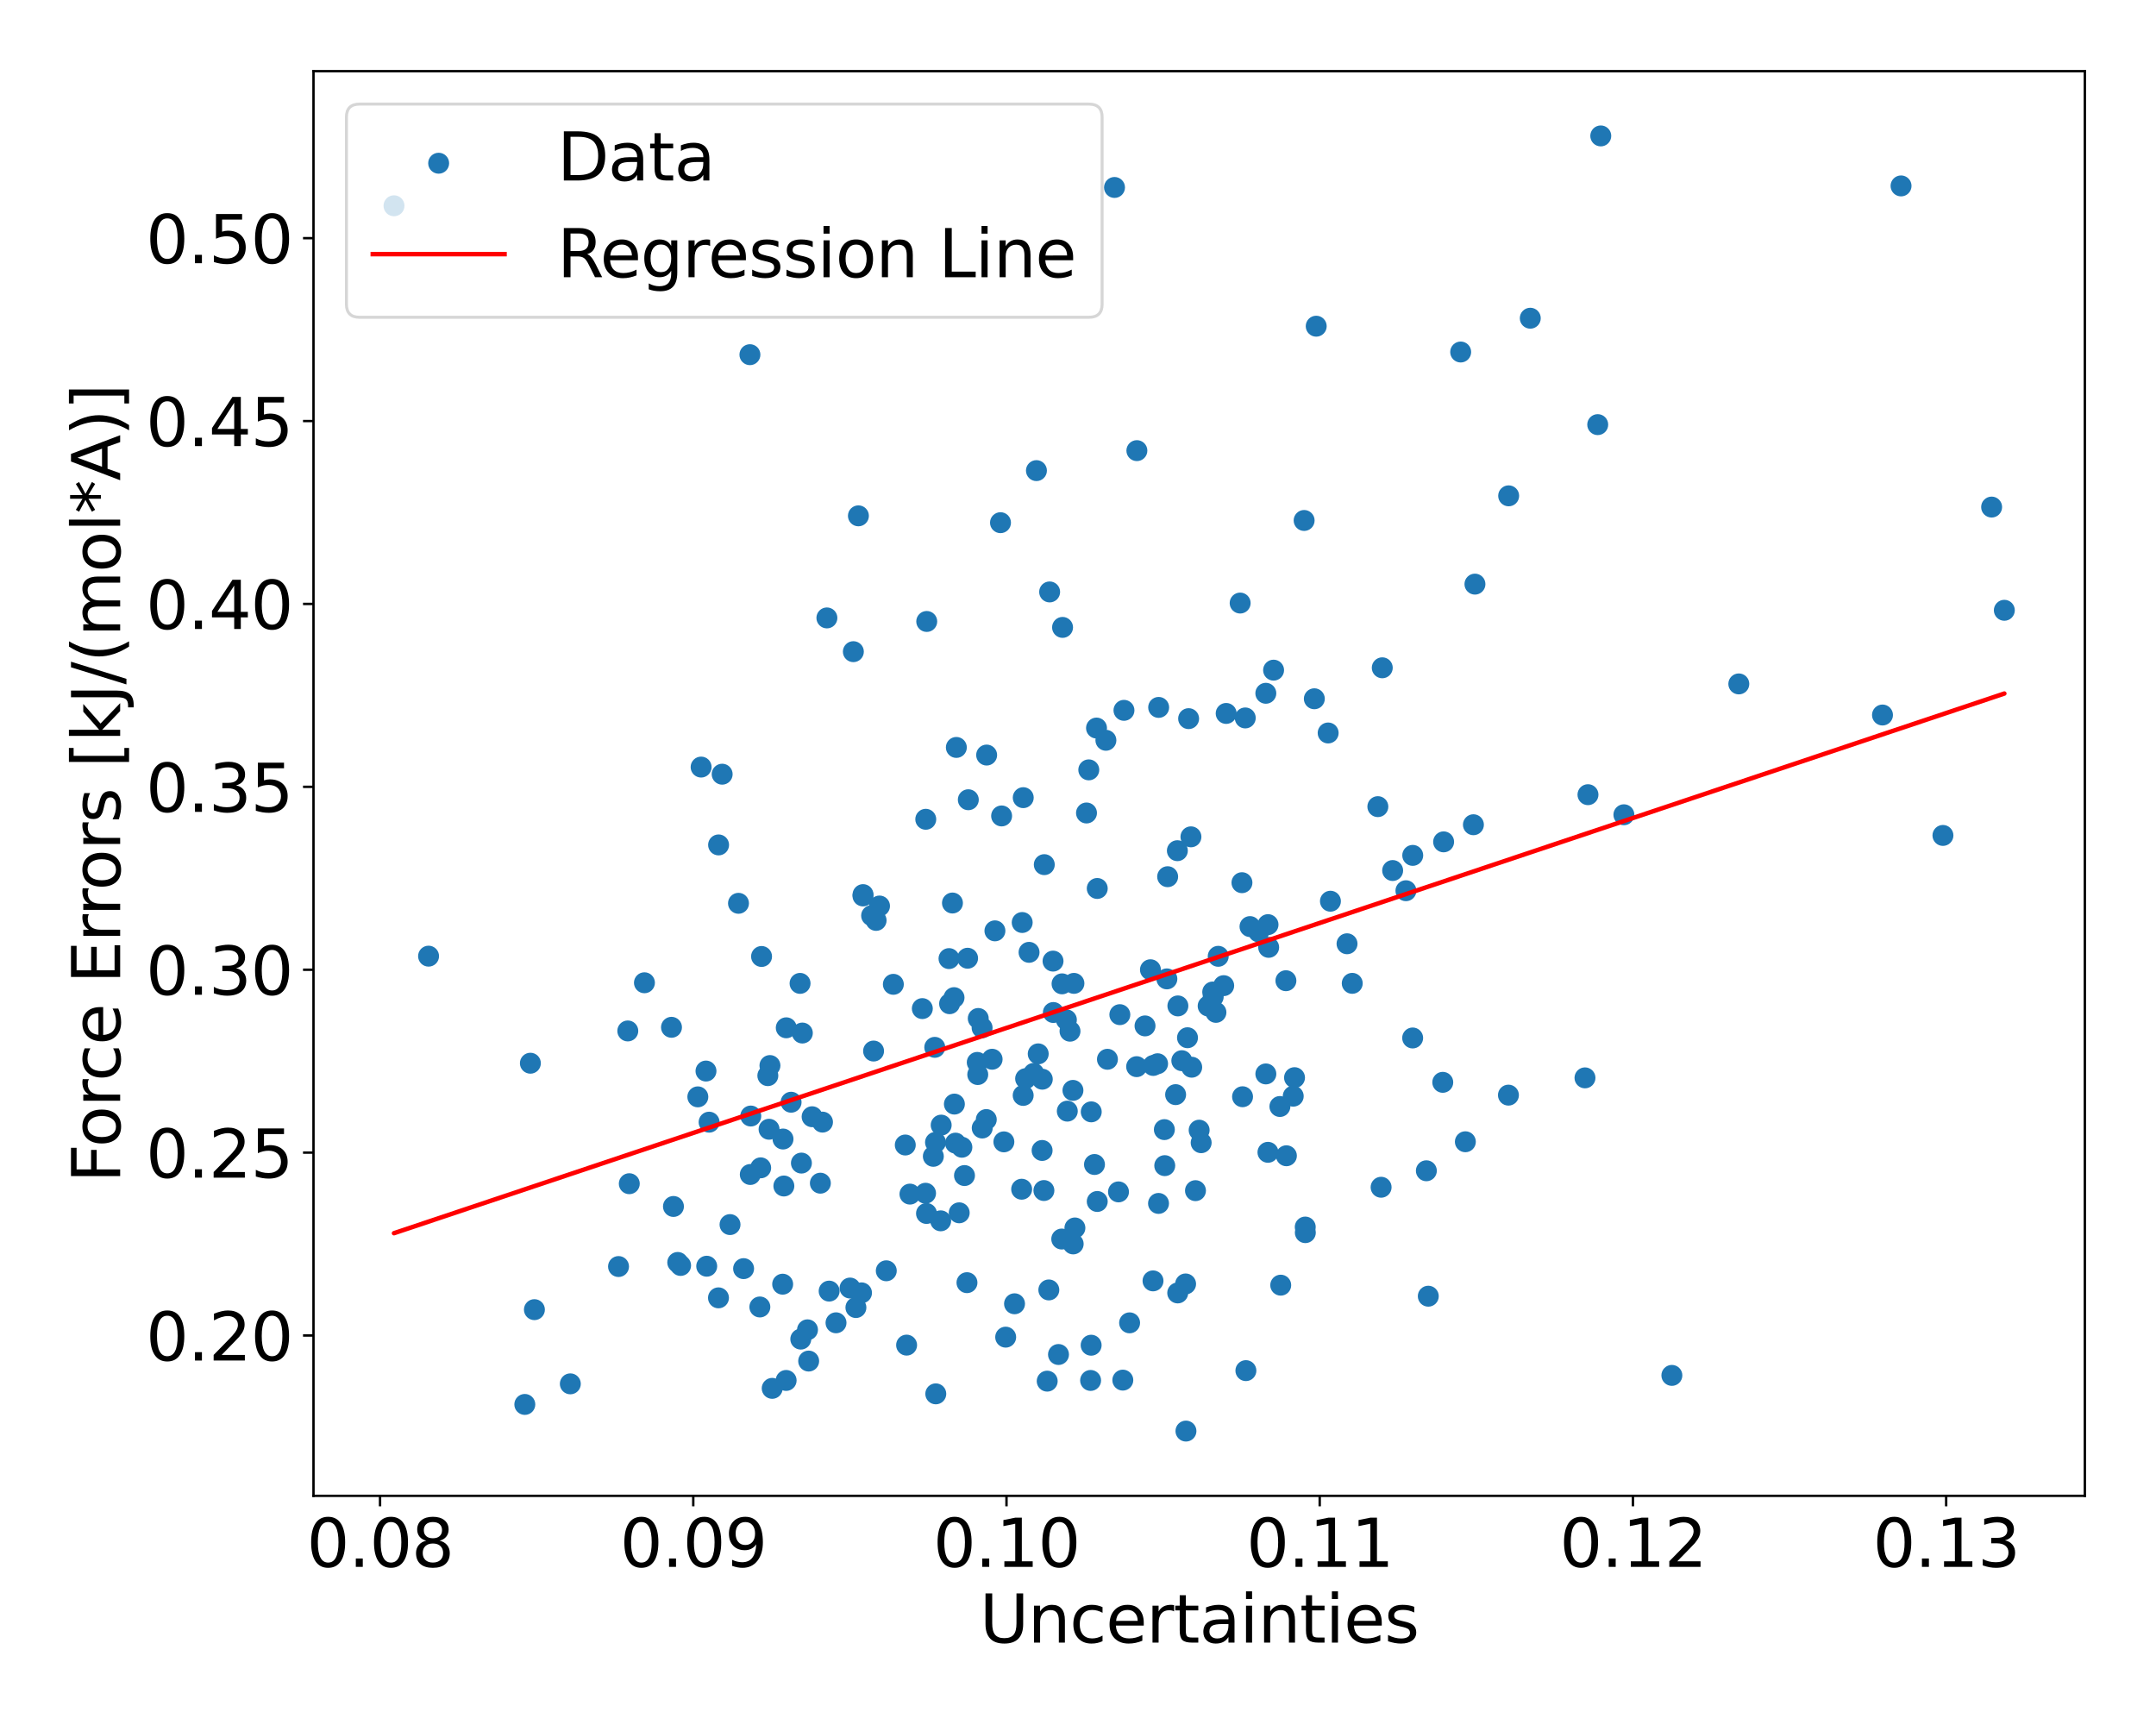 <?xml version="1.0" encoding="utf-8" standalone="no"?>
<!DOCTYPE svg PUBLIC "-//W3C//DTD SVG 1.1//EN"
  "http://www.w3.org/Graphics/SVG/1.1/DTD/svg11.dtd">
<svg xmlns:xlink="http://www.w3.org/1999/xlink" width="720pt" height="576pt" viewBox="0 0 720 576" xmlns="http://www.w3.org/2000/svg" version="1.1">
 <defs>
  <style type="text/css">*{stroke-linejoin: round; stroke-linecap: butt}</style>
 </defs>
 <g id="figure_1">
  <g id="patch_1">
   <path d="M 0 576 
L 720 576 
L 720 0 
L 0 0 
z
" style="fill: #ffffff"/>
  </g>
  <g id="axes_1">
   <g id="patch_2">
    <path d="M 104.69 499.48 
L 696.24 499.48 
L 696.24 23.76 
L 104.69 23.76 
z
" style="fill: #ffffff"/>
   </g>
   <g id="PathCollection_1">
    <defs>
     <path id="m8ede564cfd" d="M 0 3 
C 0.796 3 1.559 2.684 2.121 2.121 
C 2.684 1.559 3 0.796 3 0 
C 3 -0.796 2.684 -1.559 2.121 -2.121 
C 1.559 -2.684 0.796 -3 0 -3 
C -0.796 -3 -1.559 -2.684 -2.121 -2.121 
C -2.684 -1.559 -3 -0.796 -3 0 
C -3 0.796 -2.684 1.559 -2.121 2.121 
C -1.559 2.684 -0.796 3 0 3 
z
" style="stroke: #1f77b4"/>
    </defs>
    <g clip-path="url(#p9cb6de0840)">
     <use xlink:href="#m8ede564cfd" x="319.375" y="249.577" style="fill: #1f77b4; stroke: #1f77b4"/>
     <use xlink:href="#m8ede564cfd" x="253.756" y="436.414" style="fill: #1f77b4; stroke: #1f77b4"/>
     <use xlink:href="#m8ede564cfd" x="451.585" y="328.352" style="fill: #1f77b4; stroke: #1f77b4"/>
     <use xlink:href="#m8ede564cfd" x="343.655" y="317.998" style="fill: #1f77b4; stroke: #1f77b4"/>
     <use xlink:href="#m8ede564cfd" x="422.725" y="231.495" style="fill: #1f77b4; stroke: #1f77b4"/>
     <use xlink:href="#m8ede564cfd" x="233.044" y="366.255" style="fill: #1f77b4; stroke: #1f77b4"/>
     <use xlink:href="#m8ede564cfd" x="533.561" y="141.788" style="fill: #1f77b4; stroke: #1f77b4"/>
     <use xlink:href="#m8ede564cfd" x="404.99" y="331.246" style="fill: #1f77b4; stroke: #1f77b4"/>
     <use xlink:href="#m8ede564cfd" x="234.14" y="256.138" style="fill: #1f77b4; stroke: #1f77b4"/>
     <use xlink:href="#m8ede564cfd" x="349.715" y="461.182" style="fill: #1f77b4; stroke: #1f77b4"/>
     <use xlink:href="#m8ede564cfd" x="190.462" y="462.084" style="fill: #1f77b4; stroke: #1f77b4"/>
     <use xlink:href="#m8ede564cfd" x="431.879" y="366.028" style="fill: #1f77b4; stroke: #1f77b4"/>
     <use xlink:href="#m8ede564cfd" x="369.318" y="247.191" style="fill: #1f77b4; stroke: #1f77b4"/>
     <use xlink:href="#m8ede564cfd" x="358.64" y="328.361" style="fill: #1f77b4; stroke: #1f77b4"/>
     <use xlink:href="#m8ede564cfd" x="423.458" y="308.747" style="fill: #1f77b4; stroke: #1f77b4"/>
     <use xlink:href="#m8ede564cfd" x="295.976" y="424.331" style="fill: #1f77b4; stroke: #1f77b4"/>
     <use xlink:href="#m8ede564cfd" x="511.041" y="106.259" style="fill: #1f77b4; stroke: #1f77b4"/>
     <use xlink:href="#m8ede564cfd" x="429.596" y="385.925" style="fill: #1f77b4; stroke: #1f77b4"/>
     <use xlink:href="#m8ede564cfd" x="341.365" y="308.037" style="fill: #1f77b4; stroke: #1f77b4"/>
     <use xlink:href="#m8ede564cfd" x="346.119" y="157.145" style="fill: #1f77b4; stroke: #1f77b4"/>
     <use xlink:href="#m8ede564cfd" x="425.317" y="223.774" style="fill: #1f77b4; stroke: #1f77b4"/>
     <use xlink:href="#m8ede564cfd" x="379.664" y="150.473" style="fill: #1f77b4; stroke: #1f77b4"/>
     <use xlink:href="#m8ede564cfd" x="648.849" y="278.961" style="fill: #1f77b4; stroke: #1f77b4"/>
     <use xlink:href="#m8ede564cfd" x="291.077" y="305.742" style="fill: #1f77b4; stroke: #1f77b4"/>
     <use xlink:href="#m8ede564cfd" x="364.391" y="449.183" style="fill: #1f77b4; stroke: #1f77b4"/>
     <use xlink:href="#m8ede564cfd" x="364.424" y="371.263" style="fill: #1f77b4; stroke: #1f77b4"/>
     <use xlink:href="#m8ede564cfd" x="309.485" y="207.515" style="fill: #1f77b4; stroke: #1f77b4"/>
     <use xlink:href="#m8ede564cfd" x="311.69" y="386.114" style="fill: #1f77b4; stroke: #1f77b4"/>
     <use xlink:href="#m8ede564cfd" x="341.715" y="266.348" style="fill: #1f77b4; stroke: #1f77b4"/>
     <use xlink:href="#m8ede564cfd" x="261.771" y="396.022" style="fill: #1f77b4; stroke: #1f77b4"/>
     <use xlink:href="#m8ede564cfd" x="384.193" y="323.806" style="fill: #1f77b4; stroke: #1f77b4"/>
     <use xlink:href="#m8ede564cfd" x="269.667" y="444.046" style="fill: #1f77b4; stroke: #1f77b4"/>
     <use xlink:href="#m8ede564cfd" x="503.821" y="165.565" style="fill: #1f77b4; stroke: #1f77b4"/>
     <use xlink:href="#m8ede564cfd" x="396.568" y="346.51" style="fill: #1f77b4; stroke: #1f77b4"/>
     <use xlink:href="#m8ede564cfd" x="226.334" y="421.545" style="fill: #1f77b4; stroke: #1f77b4"/>
     <use xlink:href="#m8ede564cfd" x="400.458" y="377.378" style="fill: #1f77b4; stroke: #1f77b4"/>
     <use xlink:href="#m8ede564cfd" x="665.108" y="169.318" style="fill: #1f77b4; stroke: #1f77b4"/>
     <use xlink:href="#m8ede564cfd" x="403.463" y="335.918" style="fill: #1f77b4; stroke: #1f77b4"/>
     <use xlink:href="#m8ede564cfd" x="267.946" y="344.946" style="fill: #1f77b4; stroke: #1f77b4"/>
     <use xlink:href="#m8ede564cfd" x="285.834" y="436.607" style="fill: #1f77b4; stroke: #1f77b4"/>
     <use xlink:href="#m8ede564cfd" x="309.162" y="273.568" style="fill: #1f77b4; stroke: #1f77b4"/>
     <use xlink:href="#m8ede564cfd" x="396.051" y="477.856" style="fill: #1f77b4; stroke: #1f77b4"/>
     <use xlink:href="#m8ede564cfd" x="267.633" y="388.37" style="fill: #1f77b4; stroke: #1f77b4"/>
     <use xlink:href="#m8ede564cfd" x="241.169" y="258.512" style="fill: #1f77b4; stroke: #1f77b4"/>
     <use xlink:href="#m8ede564cfd" x="386.891" y="401.839" style="fill: #1f77b4; stroke: #1f77b4"/>
     <use xlink:href="#m8ede564cfd" x="435.517" y="173.793" style="fill: #1f77b4; stroke: #1f77b4"/>
     <use xlink:href="#m8ede564cfd" x="382.384" y="342.563" style="fill: #1f77b4; stroke: #1f77b4"/>
     <use xlink:href="#m8ede564cfd" x="143.12" y="319.272" style="fill: #1f77b4; stroke: #1f77b4"/>
     <use xlink:href="#m8ede564cfd" x="432.31" y="359.843" style="fill: #1f77b4; stroke: #1f77b4"/>
     <use xlink:href="#m8ede564cfd" x="279.189" y="441.701" style="fill: #1f77b4; stroke: #1f77b4"/>
     <use xlink:href="#m8ede564cfd" x="558.325" y="459.261" style="fill: #1f77b4; stroke: #1f77b4"/>
     <use xlink:href="#m8ede564cfd" x="276.895" y="431.118" style="fill: #1f77b4; stroke: #1f77b4"/>
     <use xlink:href="#m8ede564cfd" x="396.943" y="239.964" style="fill: #1f77b4; stroke: #1f77b4"/>
     <use xlink:href="#m8ede564cfd" x="329.371" y="373.834" style="fill: #1f77b4; stroke: #1f77b4"/>
     <use xlink:href="#m8ede564cfd" x="409.483" y="238.227" style="fill: #1f77b4; stroke: #1f77b4"/>
     <use xlink:href="#m8ede564cfd" x="379.581" y="356.172" style="fill: #1f77b4; stroke: #1f77b4"/>
     <use xlink:href="#m8ede564cfd" x="178.468" y="437.309" style="fill: #1f77b4; stroke: #1f77b4"/>
     <use xlink:href="#m8ede564cfd" x="209.653" y="344.246" style="fill: #1f77b4; stroke: #1f77b4"/>
     <use xlink:href="#m8ede564cfd" x="286.668" y="172.246" style="fill: #1f77b4; stroke: #1f77b4"/>
     <use xlink:href="#m8ede564cfd" x="388.841" y="377.193" style="fill: #1f77b4; stroke: #1f77b4"/>
     <use xlink:href="#m8ede564cfd" x="254.028" y="389.958" style="fill: #1f77b4; stroke: #1f77b4"/>
     <use xlink:href="#m8ede564cfd" x="476.979" y="432.818" style="fill: #1f77b4; stroke: #1f77b4"/>
     <use xlink:href="#m8ede564cfd" x="302.762" y="449.153" style="fill: #1f77b4; stroke: #1f77b4"/>
     <use xlink:href="#m8ede564cfd" x="319.097" y="381.708" style="fill: #1f77b4; stroke: #1f77b4"/>
     <use xlink:href="#m8ede564cfd" x="444.301" y="300.929" style="fill: #1f77b4; stroke: #1f77b4"/>
     <use xlink:href="#m8ede564cfd" x="348.076" y="360.358" style="fill: #1f77b4; stroke: #1f77b4"/>
     <use xlink:href="#m8ede564cfd" x="345.215" y="358.416" style="fill: #1f77b4; stroke: #1f77b4"/>
     <use xlink:href="#m8ede564cfd" x="243.794" y="408.905" style="fill: #1f77b4; stroke: #1f77b4"/>
     <use xlink:href="#m8ede564cfd" x="257.125" y="355.798" style="fill: #1f77b4; stroke: #1f77b4"/>
     <use xlink:href="#m8ede564cfd" x="358.966" y="410.032" style="fill: #1f77b4; stroke: #1f77b4"/>
     <use xlink:href="#m8ede564cfd" x="331.321" y="353.695" style="fill: #1f77b4; stroke: #1f77b4"/>
     <use xlink:href="#m8ede564cfd" x="443.54" y="244.751" style="fill: #1f77b4; stroke: #1f77b4"/>
     <use xlink:href="#m8ede564cfd" x="341.182" y="397.097" style="fill: #1f77b4; stroke: #1f77b4"/>
     <use xlink:href="#m8ede564cfd" x="406.829" y="319.322" style="fill: #1f77b4; stroke: #1f77b4"/>
     <use xlink:href="#m8ede564cfd" x="389.938" y="292.741" style="fill: #1f77b4; stroke: #1f77b4"/>
     <use xlink:href="#m8ede564cfd" x="256.421" y="359.176" style="fill: #1f77b4; stroke: #1f77b4"/>
     <use xlink:href="#m8ede564cfd" x="356.427" y="371.023" style="fill: #1f77b4; stroke: #1f77b4"/>
     <use xlink:href="#m8ede564cfd" x="469.513" y="297.423" style="fill: #1f77b4; stroke: #1f77b4"/>
     <use xlink:href="#m8ede564cfd" x="273.963" y="395.081" style="fill: #1f77b4; stroke: #1f77b4"/>
     <use xlink:href="#m8ede564cfd" x="492.051" y="275.391" style="fill: #1f77b4; stroke: #1f77b4"/>
     <use xlink:href="#m8ede564cfd" x="236.807" y="374.708" style="fill: #1f77b4; stroke: #1f77b4"/>
     <use xlink:href="#m8ede564cfd" x="320.329" y="404.974" style="fill: #1f77b4; stroke: #1f77b4"/>
     <use xlink:href="#m8ede564cfd" x="487.797" y="117.542" style="fill: #1f77b4; stroke: #1f77b4"/>
     <use xlink:href="#m8ede564cfd" x="465.079" y="290.681" style="fill: #1f77b4; stroke: #1f77b4"/>
     <use xlink:href="#m8ede564cfd" x="326.357" y="354.748" style="fill: #1f77b4; stroke: #1f77b4"/>
     <use xlink:href="#m8ede564cfd" x="335.246" y="381.283" style="fill: #1f77b4; stroke: #1f77b4"/>
     <use xlink:href="#m8ede564cfd" x="332.257" y="310.82" style="fill: #1f77b4; stroke: #1f77b4"/>
     <use xlink:href="#m8ede564cfd" x="267.425" y="447.145" style="fill: #1f77b4; stroke: #1f77b4"/>
     <use xlink:href="#m8ede564cfd" x="224.245" y="343.032" style="fill: #1f77b4; stroke: #1f77b4"/>
     <use xlink:href="#m8ede564cfd" x="312.507" y="465.423" style="fill: #1f77b4; stroke: #1f77b4"/>
     <use xlink:href="#m8ede564cfd" x="357.332" y="344.331" style="fill: #1f77b4; stroke: #1f77b4"/>
     <use xlink:href="#m8ede564cfd" x="405.153" y="332.853" style="fill: #1f77b4; stroke: #1f77b4"/>
     <use xlink:href="#m8ede564cfd" x="348.014" y="384.156" style="fill: #1f77b4; stroke: #1f77b4"/>
     <use xlink:href="#m8ede564cfd" x="350.529" y="197.654" style="fill: #1f77b4; stroke: #1f77b4"/>
     <use xlink:href="#m8ede564cfd" x="210.154" y="395.254" style="fill: #1f77b4; stroke: #1f77b4"/>
     <use xlink:href="#m8ede564cfd" x="276.143" y="206.332" style="fill: #1f77b4; stroke: #1f77b4"/>
     <use xlink:href="#m8ede564cfd" x="489.36" y="381.249" style="fill: #1f77b4; stroke: #1f77b4"/>
     <use xlink:href="#m8ede564cfd" x="246.621" y="301.626" style="fill: #1f77b4; stroke: #1f77b4"/>
     <use xlink:href="#m8ede564cfd" x="415.857" y="239.729" style="fill: #1f77b4; stroke: #1f77b4"/>
     <use xlink:href="#m8ede564cfd" x="393.184" y="284.056" style="fill: #1f77b4; stroke: #1f77b4"/>
     <use xlink:href="#m8ede564cfd" x="287.705" y="431.703" style="fill: #1f77b4; stroke: #1f77b4"/>
     <use xlink:href="#m8ede564cfd" x="262.574" y="343.195" style="fill: #1f77b4; stroke: #1f77b4"/>
     <use xlink:href="#m8ede564cfd" x="274.677" y="374.688" style="fill: #1f77b4; stroke: #1f77b4"/>
     <use xlink:href="#m8ede564cfd" x="534.58" y="45.384" style="fill: #1f77b4; stroke: #1f77b4"/>
     <use xlink:href="#m8ede564cfd" x="264.187" y="368.047" style="fill: #1f77b4; stroke: #1f77b4"/>
     <use xlink:href="#m8ede564cfd" x="318.719" y="368.669" style="fill: #1f77b4; stroke: #1f77b4"/>
     <use xlink:href="#m8ede564cfd" x="503.745" y="365.678" style="fill: #1f77b4; stroke: #1f77b4"/>
     <use xlink:href="#m8ede564cfd" x="386.58" y="355.193" style="fill: #1f77b4; stroke: #1f77b4"/>
     <use xlink:href="#m8ede564cfd" x="634.859" y="62.08" style="fill: #1f77b4; stroke: #1f77b4"/>
     <use xlink:href="#m8ede564cfd" x="372.193" y="62.596" style="fill: #1f77b4; stroke: #1f77b4"/>
     <use xlink:href="#m8ede564cfd" x="356.123" y="340.534" style="fill: #1f77b4; stroke: #1f77b4"/>
     <use xlink:href="#m8ede564cfd" x="318.601" y="333.125" style="fill: #1f77b4; stroke: #1f77b4"/>
     <use xlink:href="#m8ede564cfd" x="256.831" y="377.072" style="fill: #1f77b4; stroke: #1f77b4"/>
     <use xlink:href="#m8ede564cfd" x="326.522" y="358.808" style="fill: #1f77b4; stroke: #1f77b4"/>
     <use xlink:href="#m8ede564cfd" x="342.509" y="360.179" style="fill: #1f77b4; stroke: #1f77b4"/>
     <use xlink:href="#m8ede564cfd" x="257.878" y="463.591" style="fill: #1f77b4; stroke: #1f77b4"/>
     <use xlink:href="#m8ede564cfd" x="414.753" y="294.74" style="fill: #1f77b4; stroke: #1f77b4"/>
     <use xlink:href="#m8ede564cfd" x="364.211" y="460.948" style="fill: #1f77b4; stroke: #1f77b4"/>
     <use xlink:href="#m8ede564cfd" x="420.338" y="311.167" style="fill: #1f77b4; stroke: #1f77b4"/>
     <use xlink:href="#m8ede564cfd" x="323.37" y="267.042" style="fill: #1f77b4; stroke: #1f77b4"/>
     <use xlink:href="#m8ede564cfd" x="353.486" y="452.286" style="fill: #1f77b4; stroke: #1f77b4"/>
     <use xlink:href="#m8ede564cfd" x="389.681" y="326.863" style="fill: #1f77b4; stroke: #1f77b4"/>
     <use xlink:href="#m8ede564cfd" x="338.805" y="435.349" style="fill: #1f77b4; stroke: #1f77b4"/>
     <use xlink:href="#m8ede564cfd" x="366.427" y="401.189" style="fill: #1f77b4; stroke: #1f77b4"/>
     <use xlink:href="#m8ede564cfd" x="354.673" y="328.519" style="fill: #1f77b4; stroke: #1f77b4"/>
     <use xlink:href="#m8ede564cfd" x="366.428" y="296.671" style="fill: #1f77b4; stroke: #1f77b4"/>
     <use xlink:href="#m8ede564cfd" x="388.971" y="389.222" style="fill: #1f77b4; stroke: #1f77b4"/>
     <use xlink:href="#m8ede564cfd" x="481.814" y="361.405" style="fill: #1f77b4; stroke: #1f77b4"/>
     <use xlink:href="#m8ede564cfd" x="322.094" y="392.533" style="fill: #1f77b4; stroke: #1f77b4"/>
     <use xlink:href="#m8ede564cfd" x="358.313" y="364.095" style="fill: #1f77b4; stroke: #1f77b4"/>
     <use xlink:href="#m8ede564cfd" x="248.327" y="423.611" style="fill: #1f77b4; stroke: #1f77b4"/>
     <use xlink:href="#m8ede564cfd" x="254.323" y="319.38" style="fill: #1f77b4; stroke: #1f77b4"/>
     <use xlink:href="#m8ede564cfd" x="414.951" y="366.215" style="fill: #1f77b4; stroke: #1f77b4"/>
     <use xlink:href="#m8ede564cfd" x="471.786" y="285.622" style="fill: #1f77b4; stroke: #1f77b4"/>
     <use xlink:href="#m8ede564cfd" x="348.614" y="397.534" style="fill: #1f77b4; stroke: #1f77b4"/>
     <use xlink:href="#m8ede564cfd" x="239.938" y="433.369" style="fill: #1f77b4; stroke: #1f77b4"/>
     <use xlink:href="#m8ede564cfd" x="628.662" y="238.753" style="fill: #1f77b4; stroke: #1f77b4"/>
     <use xlink:href="#m8ede564cfd" x="314.141" y="407.649" style="fill: #1f77b4; stroke: #1f77b4"/>
     <use xlink:href="#m8ede564cfd" x="322.922" y="428.301" style="fill: #1f77b4; stroke: #1f77b4"/>
     <use xlink:href="#m8ede564cfd" x="393.302" y="431.728" style="fill: #1f77b4; stroke: #1f77b4"/>
     <use xlink:href="#m8ede564cfd" x="427.7" y="429.134" style="fill: #1f77b4; stroke: #1f77b4"/>
     <use xlink:href="#m8ede564cfd" x="318.075" y="301.529" style="fill: #1f77b4; stroke: #1f77b4"/>
     <use xlink:href="#m8ede564cfd" x="224.902" y="402.853" style="fill: #1f77b4; stroke: #1f77b4"/>
     <use xlink:href="#m8ede564cfd" x="423.435" y="384.774" style="fill: #1f77b4; stroke: #1f77b4"/>
     <use xlink:href="#m8ede564cfd" x="308.013" y="336.781" style="fill: #1f77b4; stroke: #1f77b4"/>
     <use xlink:href="#m8ede564cfd" x="669.351" y="203.783" style="fill: #1f77b4; stroke: #1f77b4"/>
     <use xlink:href="#m8ede564cfd" x="373.525" y="397.988" style="fill: #1f77b4; stroke: #1f77b4"/>
     <use xlink:href="#m8ede564cfd" x="394.669" y="354.176" style="fill: #1f77b4; stroke: #1f77b4"/>
     <use xlink:href="#m8ede564cfd" x="131.579" y="68.711" style="fill: #1f77b4; stroke: #1f77b4"/>
     <use xlink:href="#m8ede564cfd" x="461.611" y="222.985" style="fill: #1f77b4; stroke: #1f77b4"/>
     <use xlink:href="#m8ede564cfd" x="303.881" y="398.728" style="fill: #1f77b4; stroke: #1f77b4"/>
     <use xlink:href="#m8ede564cfd" x="377.234" y="441.715" style="fill: #1f77b4; stroke: #1f77b4"/>
     <use xlink:href="#m8ede564cfd" x="206.56" y="422.914" style="fill: #1f77b4; stroke: #1f77b4"/>
     <use xlink:href="#m8ede564cfd" x="227.29" y="422.55" style="fill: #1f77b4; stroke: #1f77b4"/>
     <use xlink:href="#m8ede564cfd" x="416.069" y="457.672" style="fill: #1f77b4; stroke: #1f77b4"/>
     <use xlink:href="#m8ede564cfd" x="250.438" y="118.433" style="fill: #1f77b4; stroke: #1f77b4"/>
     <use xlink:href="#m8ede564cfd" x="492.561" y="195.048" style="fill: #1f77b4; stroke: #1f77b4"/>
     <use xlink:href="#m8ede564cfd" x="351.766" y="338.091" style="fill: #1f77b4; stroke: #1f77b4"/>
     <use xlink:href="#m8ede564cfd" x="375.351" y="237.191" style="fill: #1f77b4; stroke: #1f77b4"/>
     <use xlink:href="#m8ede564cfd" x="283.877" y="430.095" style="fill: #1f77b4; stroke: #1f77b4"/>
     <use xlink:href="#m8ede564cfd" x="449.844" y="315.137" style="fill: #1f77b4; stroke: #1f77b4"/>
     <use xlink:href="#m8ede564cfd" x="175.263" y="468.958" style="fill: #1f77b4; stroke: #1f77b4"/>
     <use xlink:href="#m8ede564cfd" x="346.716" y="351.897" style="fill: #1f77b4; stroke: #1f77b4"/>
     <use xlink:href="#m8ede564cfd" x="354.844" y="209.497" style="fill: #1f77b4; stroke: #1f77b4"/>
     <use xlink:href="#m8ede564cfd" x="358.392" y="415.362" style="fill: #1f77b4; stroke: #1f77b4"/>
     <use xlink:href="#m8ede564cfd" x="236.008" y="422.807" style="fill: #1f77b4; stroke: #1f77b4"/>
     <use xlink:href="#m8ede564cfd" x="363.601" y="257.068" style="fill: #1f77b4; stroke: #1f77b4"/>
     <use xlink:href="#m8ede564cfd" x="365.505" y="388.84" style="fill: #1f77b4; stroke: #1f77b4"/>
     <use xlink:href="#m8ede564cfd" x="317.12" y="335.154" style="fill: #1f77b4; stroke: #1f77b4"/>
     <use xlink:href="#m8ede564cfd" x="329.492" y="252.125" style="fill: #1f77b4; stroke: #1f77b4"/>
     <use xlink:href="#m8ede564cfd" x="261.49" y="380.336" style="fill: #1f77b4; stroke: #1f77b4"/>
     <use xlink:href="#m8ede564cfd" x="397.973" y="356.356" style="fill: #1f77b4; stroke: #1f77b4"/>
     <use xlink:href="#m8ede564cfd" x="351.663" y="320.926" style="fill: #1f77b4; stroke: #1f77b4"/>
     <use xlink:href="#m8ede564cfd" x="302.32" y="382.335" style="fill: #1f77b4; stroke: #1f77b4"/>
     <use xlink:href="#m8ede564cfd" x="271.207" y="372.892" style="fill: #1f77b4; stroke: #1f77b4"/>
     <use xlink:href="#m8ede564cfd" x="542.303" y="272.06" style="fill: #1f77b4; stroke: #1f77b4"/>
     <use xlink:href="#m8ede564cfd" x="471.759" y="346.592" style="fill: #1f77b4; stroke: #1f77b4"/>
     <use xlink:href="#m8ede564cfd" x="328.017" y="376.662" style="fill: #1f77b4; stroke: #1f77b4"/>
     <use xlink:href="#m8ede564cfd" x="293.716" y="302.531" style="fill: #1f77b4; stroke: #1f77b4"/>
     <use xlink:href="#m8ede564cfd" x="270.056" y="454.478" style="fill: #1f77b4; stroke: #1f77b4"/>
     <use xlink:href="#m8ede564cfd" x="177.123" y="355.022" style="fill: #1f77b4; stroke: #1f77b4"/>
     <use xlink:href="#m8ede564cfd" x="239.974" y="282.129" style="fill: #1f77b4; stroke: #1f77b4"/>
     <use xlink:href="#m8ede564cfd" x="392.599" y="365.513" style="fill: #1f77b4; stroke: #1f77b4"/>
     <use xlink:href="#m8ede564cfd" x="326.689" y="340.083" style="fill: #1f77b4; stroke: #1f77b4"/>
     <use xlink:href="#m8ede564cfd" x="362.838" y="271.467" style="fill: #1f77b4; stroke: #1f77b4"/>
     <use xlink:href="#m8ede564cfd" x="348.742" y="288.716" style="fill: #1f77b4; stroke: #1f77b4"/>
     <use xlink:href="#m8ede564cfd" x="309.092" y="398.441" style="fill: #1f77b4; stroke: #1f77b4"/>
     <use xlink:href="#m8ede564cfd" x="267.184" y="328.365" style="fill: #1f77b4; stroke: #1f77b4"/>
     <use xlink:href="#m8ede564cfd" x="580.68" y="228.369" style="fill: #1f77b4; stroke: #1f77b4"/>
     <use xlink:href="#m8ede564cfd" x="369.832" y="353.71" style="fill: #1f77b4; stroke: #1f77b4"/>
     <use xlink:href="#m8ede564cfd" x="395.932" y="428.729" style="fill: #1f77b4; stroke: #1f77b4"/>
     <use xlink:href="#m8ede564cfd" x="316.922" y="320.087" style="fill: #1f77b4; stroke: #1f77b4"/>
     <use xlink:href="#m8ede564cfd" x="309.408" y="405.195" style="fill: #1f77b4; stroke: #1f77b4"/>
     <use xlink:href="#m8ede564cfd" x="429.432" y="327.471" style="fill: #1f77b4; stroke: #1f77b4"/>
     <use xlink:href="#m8ede564cfd" x="250.561" y="392.18" style="fill: #1f77b4; stroke: #1f77b4"/>
     <use xlink:href="#m8ede564cfd" x="314.31" y="375.693" style="fill: #1f77b4; stroke: #1f77b4"/>
     <use xlink:href="#m8ede564cfd" x="399.232" y="397.576" style="fill: #1f77b4; stroke: #1f77b4"/>
     <use xlink:href="#m8ede564cfd" x="460.135" y="269.347" style="fill: #1f77b4; stroke: #1f77b4"/>
     <use xlink:href="#m8ede564cfd" x="438.925" y="233.327" style="fill: #1f77b4; stroke: #1f77b4"/>
     <use xlink:href="#m8ede564cfd" x="386.937" y="236.212" style="fill: #1f77b4; stroke: #1f77b4"/>
     <use xlink:href="#m8ede564cfd" x="385.12" y="355.768" style="fill: #1f77b4; stroke: #1f77b4"/>
     <use xlink:href="#m8ede564cfd" x="261.372" y="428.807" style="fill: #1f77b4; stroke: #1f77b4"/>
     <use xlink:href="#m8ede564cfd" x="401.131" y="381.565" style="fill: #1f77b4; stroke: #1f77b4"/>
     <use xlink:href="#m8ede564cfd" x="406.065" y="338.044" style="fill: #1f77b4; stroke: #1f77b4"/>
     <use xlink:href="#m8ede564cfd" x="529.309" y="359.913" style="fill: #1f77b4; stroke: #1f77b4"/>
     <use xlink:href="#m8ede564cfd" x="427.427" y="369.476" style="fill: #1f77b4; stroke: #1f77b4"/>
     <use xlink:href="#m8ede564cfd" x="374.965" y="460.839" style="fill: #1f77b4; stroke: #1f77b4"/>
     <use xlink:href="#m8ede564cfd" x="327.977" y="343.196" style="fill: #1f77b4; stroke: #1f77b4"/>
     <use xlink:href="#m8ede564cfd" x="435.92" y="411.597" style="fill: #1f77b4; stroke: #1f77b4"/>
     <use xlink:href="#m8ede564cfd" x="461.224" y="396.439" style="fill: #1f77b4; stroke: #1f77b4"/>
     <use xlink:href="#m8ede564cfd" x="476.335" y="390.936" style="fill: #1f77b4; stroke: #1f77b4"/>
     <use xlink:href="#m8ede564cfd" x="354.571" y="413.731" style="fill: #1f77b4; stroke: #1f77b4"/>
     <use xlink:href="#m8ede564cfd" x="291.733" y="350.957" style="fill: #1f77b4; stroke: #1f77b4"/>
     <use xlink:href="#m8ede564cfd" x="417.439" y="309.397" style="fill: #1f77b4; stroke: #1f77b4"/>
     <use xlink:href="#m8ede564cfd" x="334.491" y="272.453" style="fill: #1f77b4; stroke: #1f77b4"/>
     <use xlink:href="#m8ede564cfd" x="482.099" y="281.108" style="fill: #1f77b4; stroke: #1f77b4"/>
     <use xlink:href="#m8ede564cfd" x="312.167" y="349.721" style="fill: #1f77b4; stroke: #1f77b4"/>
     <use xlink:href="#m8ede564cfd" x="235.765" y="357.638" style="fill: #1f77b4; stroke: #1f77b4"/>
     <use xlink:href="#m8ede564cfd" x="323.131" y="319.966" style="fill: #1f77b4; stroke: #1f77b4"/>
     <use xlink:href="#m8ede564cfd" x="373.975" y="338.807" style="fill: #1f77b4; stroke: #1f77b4"/>
     <use xlink:href="#m8ede564cfd" x="422.733" y="358.596" style="fill: #1f77b4; stroke: #1f77b4"/>
     <use xlink:href="#m8ede564cfd" x="284.982" y="217.601" style="fill: #1f77b4; stroke: #1f77b4"/>
     <use xlink:href="#m8ede564cfd" x="288.192" y="299.169" style="fill: #1f77b4; stroke: #1f77b4"/>
     <use xlink:href="#m8ede564cfd" x="321.221" y="383.081" style="fill: #1f77b4; stroke: #1f77b4"/>
     <use xlink:href="#m8ede564cfd" x="312.415" y="381.446" style="fill: #1f77b4; stroke: #1f77b4"/>
     <use xlink:href="#m8ede564cfd" x="414.152" y="201.369" style="fill: #1f77b4; stroke: #1f77b4"/>
     <use xlink:href="#m8ede564cfd" x="250.725" y="372.658" style="fill: #1f77b4; stroke: #1f77b4"/>
     <use xlink:href="#m8ede564cfd" x="439.553" y="108.922" style="fill: #1f77b4; stroke: #1f77b4"/>
     <use xlink:href="#m8ede564cfd" x="215.212" y="328.159" style="fill: #1f77b4; stroke: #1f77b4"/>
     <use xlink:href="#m8ede564cfd" x="262.531" y="460.948" style="fill: #1f77b4; stroke: #1f77b4"/>
     <use xlink:href="#m8ede564cfd" x="298.337" y="328.678" style="fill: #1f77b4; stroke: #1f77b4"/>
     <use xlink:href="#m8ede564cfd" x="334.118" y="174.53" style="fill: #1f77b4; stroke: #1f77b4"/>
     <use xlink:href="#m8ede564cfd" x="366.184" y="243.106" style="fill: #1f77b4; stroke: #1f77b4"/>
     <use xlink:href="#m8ede564cfd" x="350.258" y="430.725" style="fill: #1f77b4; stroke: #1f77b4"/>
     <use xlink:href="#m8ede564cfd" x="408.655" y="329.122" style="fill: #1f77b4; stroke: #1f77b4"/>
     <use xlink:href="#m8ede564cfd" x="423.674" y="316.332" style="fill: #1f77b4; stroke: #1f77b4"/>
     <use xlink:href="#m8ede564cfd" x="288.213" y="298.722" style="fill: #1f77b4; stroke: #1f77b4"/>
     <use xlink:href="#m8ede564cfd" x="341.694" y="365.775" style="fill: #1f77b4; stroke: #1f77b4"/>
     <use xlink:href="#m8ede564cfd" x="397.717" y="279.43" style="fill: #1f77b4; stroke: #1f77b4"/>
     <use xlink:href="#m8ede564cfd" x="385.052" y="427.702" style="fill: #1f77b4; stroke: #1f77b4"/>
     <use xlink:href="#m8ede564cfd" x="292.577" y="307.334" style="fill: #1f77b4; stroke: #1f77b4"/>
     <use xlink:href="#m8ede564cfd" x="393.356" y="335.887" style="fill: #1f77b4; stroke: #1f77b4"/>
     <use xlink:href="#m8ede564cfd" x="435.89" y="409.728" style="fill: #1f77b4; stroke: #1f77b4"/>
     <use xlink:href="#m8ede564cfd" x="530.307" y="265.354" style="fill: #1f77b4; stroke: #1f77b4"/>
     <use xlink:href="#m8ede564cfd" x="335.849" y="446.49" style="fill: #1f77b4; stroke: #1f77b4"/>
    </g>
   </g>
   <g id="matplotlib.axis_1">
    <g id="xtick_1">
     <g id="line2d_1">
      <defs>
       <path id="m239a6c3c93" d="M 0 0 
L 0 3.5 
" style="stroke: #000000; stroke-width: 0.8"/>
      </defs>
      <g>
       <use xlink:href="#m239a6c3c93" x="126.915" y="499.48" style="stroke: #000000; stroke-width: 0.8"/>
      </g>
     </g>
     <g id="text_1">
      <!-- 0.08 -->
      <g transform="translate(102.423 523.197) scale(0.22 -0.22)">
       <defs>
        <path id="DejaVuSans-30" d="M 2034 4250 
Q 1547 4250 1301 3770 
Q 1056 3291 1056 2328 
Q 1056 1369 1301 889 
Q 1547 409 2034 409 
Q 2525 409 2770 889 
Q 3016 1369 3016 2328 
Q 3016 3291 2770 3770 
Q 2525 4250 2034 4250 
z
M 2034 4750 
Q 2819 4750 3233 4129 
Q 3647 3509 3647 2328 
Q 3647 1150 3233 529 
Q 2819 -91 2034 -91 
Q 1250 -91 836 529 
Q 422 1150 422 2328 
Q 422 3509 836 4129 
Q 1250 4750 2034 4750 
z
" transform="scale(0.016)"/>
        <path id="DejaVuSans-2e" d="M 684 794 
L 1344 794 
L 1344 0 
L 684 0 
L 684 794 
z
" transform="scale(0.016)"/>
        <path id="DejaVuSans-38" d="M 2034 2216 
Q 1584 2216 1326 1975 
Q 1069 1734 1069 1313 
Q 1069 891 1326 650 
Q 1584 409 2034 409 
Q 2484 409 2743 651 
Q 3003 894 3003 1313 
Q 3003 1734 2745 1975 
Q 2488 2216 2034 2216 
z
M 1403 2484 
Q 997 2584 770 2862 
Q 544 3141 544 3541 
Q 544 4100 942 4425 
Q 1341 4750 2034 4750 
Q 2731 4750 3128 4425 
Q 3525 4100 3525 3541 
Q 3525 3141 3298 2862 
Q 3072 2584 2669 2484 
Q 3125 2378 3379 2068 
Q 3634 1759 3634 1313 
Q 3634 634 3220 271 
Q 2806 -91 2034 -91 
Q 1263 -91 848 271 
Q 434 634 434 1313 
Q 434 1759 690 2068 
Q 947 2378 1403 2484 
z
M 1172 3481 
Q 1172 3119 1398 2916 
Q 1625 2713 2034 2713 
Q 2441 2713 2670 2916 
Q 2900 3119 2900 3481 
Q 2900 3844 2670 4047 
Q 2441 4250 2034 4250 
Q 1625 4250 1398 4047 
Q 1172 3844 1172 3481 
z
" transform="scale(0.016)"/>
       </defs>
       <use xlink:href="#DejaVuSans-30"/>
       <use xlink:href="#DejaVuSans-2e" x="63.623"/>
       <use xlink:href="#DejaVuSans-30" x="95.41"/>
       <use xlink:href="#DejaVuSans-38" x="159.033"/>
      </g>
     </g>
    </g>
    <g id="xtick_2">
     <g id="line2d_2">
      <g>
       <use xlink:href="#m239a6c3c93" x="231.517" y="499.48" style="stroke: #000000; stroke-width: 0.8"/>
      </g>
     </g>
     <g id="text_2">
      <!-- 0.09 -->
      <g transform="translate(207.025 523.197) scale(0.22 -0.22)">
       <defs>
        <path id="DejaVuSans-39" d="M 703 97 
L 703 672 
Q 941 559 1184 500 
Q 1428 441 1663 441 
Q 2288 441 2617 861 
Q 2947 1281 2994 2138 
Q 2813 1869 2534 1725 
Q 2256 1581 1919 1581 
Q 1219 1581 811 2004 
Q 403 2428 403 3163 
Q 403 3881 828 4315 
Q 1253 4750 1959 4750 
Q 2769 4750 3195 4129 
Q 3622 3509 3622 2328 
Q 3622 1225 3098 567 
Q 2575 -91 1691 -91 
Q 1453 -91 1209 -44 
Q 966 3 703 97 
z
M 1959 2075 
Q 2384 2075 2632 2365 
Q 2881 2656 2881 3163 
Q 2881 3666 2632 3958 
Q 2384 4250 1959 4250 
Q 1534 4250 1286 3958 
Q 1038 3666 1038 3163 
Q 1038 2656 1286 2365 
Q 1534 2075 1959 2075 
z
" transform="scale(0.016)"/>
       </defs>
       <use xlink:href="#DejaVuSans-30"/>
       <use xlink:href="#DejaVuSans-2e" x="63.623"/>
       <use xlink:href="#DejaVuSans-30" x="95.41"/>
       <use xlink:href="#DejaVuSans-39" x="159.033"/>
      </g>
     </g>
    </g>
    <g id="xtick_3">
     <g id="line2d_3">
      <g>
       <use xlink:href="#m239a6c3c93" x="336.119" y="499.48" style="stroke: #000000; stroke-width: 0.8"/>
      </g>
     </g>
     <g id="text_3">
      <!-- 0.10 -->
      <g transform="translate(311.626 523.197) scale(0.22 -0.22)">
       <defs>
        <path id="DejaVuSans-31" d="M 794 531 
L 1825 531 
L 1825 4091 
L 703 3866 
L 703 4441 
L 1819 4666 
L 2450 4666 
L 2450 531 
L 3481 531 
L 3481 0 
L 794 0 
L 794 531 
z
" transform="scale(0.016)"/>
       </defs>
       <use xlink:href="#DejaVuSans-30"/>
       <use xlink:href="#DejaVuSans-2e" x="63.623"/>
       <use xlink:href="#DejaVuSans-31" x="95.41"/>
       <use xlink:href="#DejaVuSans-30" x="159.033"/>
      </g>
     </g>
    </g>
    <g id="xtick_4">
     <g id="line2d_4">
      <g>
       <use xlink:href="#m239a6c3c93" x="440.72" y="499.48" style="stroke: #000000; stroke-width: 0.8"/>
      </g>
     </g>
     <g id="text_4">
      <!-- 0.11 -->
      <g transform="translate(416.228 523.197) scale(0.22 -0.22)">
       <use xlink:href="#DejaVuSans-30"/>
       <use xlink:href="#DejaVuSans-2e" x="63.623"/>
       <use xlink:href="#DejaVuSans-31" x="95.41"/>
       <use xlink:href="#DejaVuSans-31" x="159.033"/>
      </g>
     </g>
    </g>
    <g id="xtick_5">
     <g id="line2d_5">
      <g>
       <use xlink:href="#m239a6c3c93" x="545.322" y="499.48" style="stroke: #000000; stroke-width: 0.8"/>
      </g>
     </g>
     <g id="text_5">
      <!-- 0.12 -->
      <g transform="translate(520.83 523.197) scale(0.22 -0.22)">
       <defs>
        <path id="DejaVuSans-32" d="M 1228 531 
L 3431 531 
L 3431 0 
L 469 0 
L 469 531 
Q 828 903 1448 1529 
Q 2069 2156 2228 2338 
Q 2531 2678 2651 2914 
Q 2772 3150 2772 3378 
Q 2772 3750 2511 3984 
Q 2250 4219 1831 4219 
Q 1534 4219 1204 4116 
Q 875 4013 500 3803 
L 500 4441 
Q 881 4594 1212 4672 
Q 1544 4750 1819 4750 
Q 2544 4750 2975 4387 
Q 3406 4025 3406 3419 
Q 3406 3131 3298 2873 
Q 3191 2616 2906 2266 
Q 2828 2175 2409 1742 
Q 1991 1309 1228 531 
z
" transform="scale(0.016)"/>
       </defs>
       <use xlink:href="#DejaVuSans-30"/>
       <use xlink:href="#DejaVuSans-2e" x="63.623"/>
       <use xlink:href="#DejaVuSans-31" x="95.41"/>
       <use xlink:href="#DejaVuSans-32" x="159.033"/>
      </g>
     </g>
    </g>
    <g id="xtick_6">
     <g id="line2d_6">
      <g>
       <use xlink:href="#m239a6c3c93" x="649.924" y="499.48" style="stroke: #000000; stroke-width: 0.8"/>
      </g>
     </g>
     <g id="text_6">
      <!-- 0.13 -->
      <g transform="translate(625.431 523.197) scale(0.22 -0.22)">
       <defs>
        <path id="DejaVuSans-33" d="M 2597 2516 
Q 3050 2419 3304 2112 
Q 3559 1806 3559 1356 
Q 3559 666 3084 287 
Q 2609 -91 1734 -91 
Q 1441 -91 1130 -33 
Q 819 25 488 141 
L 488 750 
Q 750 597 1062 519 
Q 1375 441 1716 441 
Q 2309 441 2620 675 
Q 2931 909 2931 1356 
Q 2931 1769 2642 2001 
Q 2353 2234 1838 2234 
L 1294 2234 
L 1294 2753 
L 1863 2753 
Q 2328 2753 2575 2939 
Q 2822 3125 2822 3475 
Q 2822 3834 2567 4026 
Q 2313 4219 1838 4219 
Q 1578 4219 1281 4162 
Q 984 4106 628 3988 
L 628 4550 
Q 988 4650 1302 4700 
Q 1616 4750 1894 4750 
Q 2613 4750 3031 4423 
Q 3450 4097 3450 3541 
Q 3450 3153 3228 2886 
Q 3006 2619 2597 2516 
z
" transform="scale(0.016)"/>
       </defs>
       <use xlink:href="#DejaVuSans-30"/>
       <use xlink:href="#DejaVuSans-2e" x="63.623"/>
       <use xlink:href="#DejaVuSans-31" x="95.41"/>
       <use xlink:href="#DejaVuSans-33" x="159.033"/>
      </g>
     </g>
    </g>
    <g id="text_7">
     <!-- Uncertainties -->
     <g transform="translate(327.157 548.488) scale(0.22 -0.22)">
      <defs>
       <path id="DejaVuSans-55" d="M 556 4666 
L 1191 4666 
L 1191 1831 
Q 1191 1081 1462 751 
Q 1734 422 2344 422 
Q 2950 422 3222 751 
Q 3494 1081 3494 1831 
L 3494 4666 
L 4128 4666 
L 4128 1753 
Q 4128 841 3676 375 
Q 3225 -91 2344 -91 
Q 1459 -91 1007 375 
Q 556 841 556 1753 
L 556 4666 
z
" transform="scale(0.016)"/>
       <path id="DejaVuSans-6e" d="M 3513 2113 
L 3513 0 
L 2938 0 
L 2938 2094 
Q 2938 2591 2744 2837 
Q 2550 3084 2163 3084 
Q 1697 3084 1428 2787 
Q 1159 2491 1159 1978 
L 1159 0 
L 581 0 
L 581 3500 
L 1159 3500 
L 1159 2956 
Q 1366 3272 1645 3428 
Q 1925 3584 2291 3584 
Q 2894 3584 3203 3211 
Q 3513 2838 3513 2113 
z
" transform="scale(0.016)"/>
       <path id="DejaVuSans-63" d="M 3122 3366 
L 3122 2828 
Q 2878 2963 2633 3030 
Q 2388 3097 2138 3097 
Q 1578 3097 1268 2742 
Q 959 2388 959 1747 
Q 959 1106 1268 751 
Q 1578 397 2138 397 
Q 2388 397 2633 464 
Q 2878 531 3122 666 
L 3122 134 
Q 2881 22 2623 -34 
Q 2366 -91 2075 -91 
Q 1284 -91 818 406 
Q 353 903 353 1747 
Q 353 2603 823 3093 
Q 1294 3584 2113 3584 
Q 2378 3584 2631 3529 
Q 2884 3475 3122 3366 
z
" transform="scale(0.016)"/>
       <path id="DejaVuSans-65" d="M 3597 1894 
L 3597 1613 
L 953 1613 
Q 991 1019 1311 708 
Q 1631 397 2203 397 
Q 2534 397 2845 478 
Q 3156 559 3463 722 
L 3463 178 
Q 3153 47 2828 -22 
Q 2503 -91 2169 -91 
Q 1331 -91 842 396 
Q 353 884 353 1716 
Q 353 2575 817 3079 
Q 1281 3584 2069 3584 
Q 2775 3584 3186 3129 
Q 3597 2675 3597 1894 
z
M 3022 2063 
Q 3016 2534 2758 2815 
Q 2500 3097 2075 3097 
Q 1594 3097 1305 2825 
Q 1016 2553 972 2059 
L 3022 2063 
z
" transform="scale(0.016)"/>
       <path id="DejaVuSans-72" d="M 2631 2963 
Q 2534 3019 2420 3045 
Q 2306 3072 2169 3072 
Q 1681 3072 1420 2755 
Q 1159 2438 1159 1844 
L 1159 0 
L 581 0 
L 581 3500 
L 1159 3500 
L 1159 2956 
Q 1341 3275 1631 3429 
Q 1922 3584 2338 3584 
Q 2397 3584 2469 3576 
Q 2541 3569 2628 3553 
L 2631 2963 
z
" transform="scale(0.016)"/>
       <path id="DejaVuSans-74" d="M 1172 4494 
L 1172 3500 
L 2356 3500 
L 2356 3053 
L 1172 3053 
L 1172 1153 
Q 1172 725 1289 603 
Q 1406 481 1766 481 
L 2356 481 
L 2356 0 
L 1766 0 
Q 1100 0 847 248 
Q 594 497 594 1153 
L 594 3053 
L 172 3053 
L 172 3500 
L 594 3500 
L 594 4494 
L 1172 4494 
z
" transform="scale(0.016)"/>
       <path id="DejaVuSans-61" d="M 2194 1759 
Q 1497 1759 1228 1600 
Q 959 1441 959 1056 
Q 959 750 1161 570 
Q 1363 391 1709 391 
Q 2188 391 2477 730 
Q 2766 1069 2766 1631 
L 2766 1759 
L 2194 1759 
z
M 3341 1997 
L 3341 0 
L 2766 0 
L 2766 531 
Q 2569 213 2275 61 
Q 1981 -91 1556 -91 
Q 1019 -91 701 211 
Q 384 513 384 1019 
Q 384 1609 779 1909 
Q 1175 2209 1959 2209 
L 2766 2209 
L 2766 2266 
Q 2766 2663 2505 2880 
Q 2244 3097 1772 3097 
Q 1472 3097 1187 3025 
Q 903 2953 641 2809 
L 641 3341 
Q 956 3463 1253 3523 
Q 1550 3584 1831 3584 
Q 2591 3584 2966 3190 
Q 3341 2797 3341 1997 
z
" transform="scale(0.016)"/>
       <path id="DejaVuSans-69" d="M 603 3500 
L 1178 3500 
L 1178 0 
L 603 0 
L 603 3500 
z
M 603 4863 
L 1178 4863 
L 1178 4134 
L 603 4134 
L 603 4863 
z
" transform="scale(0.016)"/>
       <path id="DejaVuSans-73" d="M 2834 3397 
L 2834 2853 
Q 2591 2978 2328 3040 
Q 2066 3103 1784 3103 
Q 1356 3103 1142 2972 
Q 928 2841 928 2578 
Q 928 2378 1081 2264 
Q 1234 2150 1697 2047 
L 1894 2003 
Q 2506 1872 2764 1633 
Q 3022 1394 3022 966 
Q 3022 478 2636 193 
Q 2250 -91 1575 -91 
Q 1294 -91 989 -36 
Q 684 19 347 128 
L 347 722 
Q 666 556 975 473 
Q 1284 391 1588 391 
Q 1994 391 2212 530 
Q 2431 669 2431 922 
Q 2431 1156 2273 1281 
Q 2116 1406 1581 1522 
L 1381 1569 
Q 847 1681 609 1914 
Q 372 2147 372 2553 
Q 372 3047 722 3315 
Q 1072 3584 1716 3584 
Q 2034 3584 2315 3537 
Q 2597 3491 2834 3397 
z
" transform="scale(0.016)"/>
      </defs>
      <use xlink:href="#DejaVuSans-55"/>
      <use xlink:href="#DejaVuSans-6e" x="73.193"/>
      <use xlink:href="#DejaVuSans-63" x="136.572"/>
      <use xlink:href="#DejaVuSans-65" x="191.553"/>
      <use xlink:href="#DejaVuSans-72" x="253.076"/>
      <use xlink:href="#DejaVuSans-74" x="294.189"/>
      <use xlink:href="#DejaVuSans-61" x="333.398"/>
      <use xlink:href="#DejaVuSans-69" x="394.678"/>
      <use xlink:href="#DejaVuSans-6e" x="422.461"/>
      <use xlink:href="#DejaVuSans-74" x="485.84"/>
      <use xlink:href="#DejaVuSans-69" x="525.049"/>
      <use xlink:href="#DejaVuSans-65" x="552.832"/>
      <use xlink:href="#DejaVuSans-73" x="614.355"/>
     </g>
    </g>
   </g>
   <g id="matplotlib.axis_2">
    <g id="ytick_1">
     <g id="line2d_7">
      <defs>
       <path id="ma3db47b42c" d="M 0 0 
L -3.5 0 
" style="stroke: #000000; stroke-width: 0.8"/>
      </defs>
      <g>
       <use xlink:href="#ma3db47b42c" x="104.69" y="445.941" style="stroke: #000000; stroke-width: 0.8"/>
      </g>
     </g>
     <g id="text_8">
      <!-- 0.20 -->
      <g transform="translate(48.706 454.299) scale(0.22 -0.22)">
       <use xlink:href="#DejaVuSans-30"/>
       <use xlink:href="#DejaVuSans-2e" x="63.623"/>
       <use xlink:href="#DejaVuSans-32" x="95.41"/>
       <use xlink:href="#DejaVuSans-30" x="159.033"/>
      </g>
     </g>
    </g>
    <g id="ytick_2">
     <g id="line2d_8">
      <g>
       <use xlink:href="#ma3db47b42c" x="104.69" y="384.871" style="stroke: #000000; stroke-width: 0.8"/>
      </g>
     </g>
     <g id="text_9">
      <!-- 0.25 -->
      <g transform="translate(48.706 393.23) scale(0.22 -0.22)">
       <defs>
        <path id="DejaVuSans-35" d="M 691 4666 
L 3169 4666 
L 3169 4134 
L 1269 4134 
L 1269 2991 
Q 1406 3038 1543 3061 
Q 1681 3084 1819 3084 
Q 2600 3084 3056 2656 
Q 3513 2228 3513 1497 
Q 3513 744 3044 326 
Q 2575 -91 1722 -91 
Q 1428 -91 1123 -41 
Q 819 9 494 109 
L 494 744 
Q 775 591 1075 516 
Q 1375 441 1709 441 
Q 2250 441 2565 725 
Q 2881 1009 2881 1497 
Q 2881 1984 2565 2268 
Q 2250 2553 1709 2553 
Q 1456 2553 1204 2497 
Q 953 2441 691 2322 
L 691 4666 
z
" transform="scale(0.016)"/>
       </defs>
       <use xlink:href="#DejaVuSans-30"/>
       <use xlink:href="#DejaVuSans-2e" x="63.623"/>
       <use xlink:href="#DejaVuSans-32" x="95.41"/>
       <use xlink:href="#DejaVuSans-35" x="159.033"/>
      </g>
     </g>
    </g>
    <g id="ytick_3">
     <g id="line2d_9">
      <g>
       <use xlink:href="#ma3db47b42c" x="104.69" y="323.802" style="stroke: #000000; stroke-width: 0.8"/>
      </g>
     </g>
     <g id="text_10">
      <!-- 0.30 -->
      <g transform="translate(48.706 332.161) scale(0.22 -0.22)">
       <use xlink:href="#DejaVuSans-30"/>
       <use xlink:href="#DejaVuSans-2e" x="63.623"/>
       <use xlink:href="#DejaVuSans-33" x="95.41"/>
       <use xlink:href="#DejaVuSans-30" x="159.033"/>
      </g>
     </g>
    </g>
    <g id="ytick_4">
     <g id="line2d_10">
      <g>
       <use xlink:href="#ma3db47b42c" x="104.69" y="262.733" style="stroke: #000000; stroke-width: 0.8"/>
      </g>
     </g>
     <g id="text_11">
      <!-- 0.35 -->
      <g transform="translate(48.706 271.092) scale(0.22 -0.22)">
       <use xlink:href="#DejaVuSans-30"/>
       <use xlink:href="#DejaVuSans-2e" x="63.623"/>
       <use xlink:href="#DejaVuSans-33" x="95.41"/>
       <use xlink:href="#DejaVuSans-35" x="159.033"/>
      </g>
     </g>
    </g>
    <g id="ytick_5">
     <g id="line2d_11">
      <g>
       <use xlink:href="#ma3db47b42c" x="104.69" y="201.664" style="stroke: #000000; stroke-width: 0.8"/>
      </g>
     </g>
     <g id="text_12">
      <!-- 0.40 -->
      <g transform="translate(48.706 210.023) scale(0.22 -0.22)">
       <defs>
        <path id="DejaVuSans-34" d="M 2419 4116 
L 825 1625 
L 2419 1625 
L 2419 4116 
z
M 2253 4666 
L 3047 4666 
L 3047 1625 
L 3713 1625 
L 3713 1100 
L 3047 1100 
L 3047 0 
L 2419 0 
L 2419 1100 
L 313 1100 
L 313 1709 
L 2253 4666 
z
" transform="scale(0.016)"/>
       </defs>
       <use xlink:href="#DejaVuSans-30"/>
       <use xlink:href="#DejaVuSans-2e" x="63.623"/>
       <use xlink:href="#DejaVuSans-34" x="95.41"/>
       <use xlink:href="#DejaVuSans-30" x="159.033"/>
      </g>
     </g>
    </g>
    <g id="ytick_6">
     <g id="line2d_12">
      <g>
       <use xlink:href="#ma3db47b42c" x="104.69" y="140.595" style="stroke: #000000; stroke-width: 0.8"/>
      </g>
     </g>
     <g id="text_13">
      <!-- 0.45 -->
      <g transform="translate(48.706 148.954) scale(0.22 -0.22)">
       <use xlink:href="#DejaVuSans-30"/>
       <use xlink:href="#DejaVuSans-2e" x="63.623"/>
       <use xlink:href="#DejaVuSans-34" x="95.41"/>
       <use xlink:href="#DejaVuSans-35" x="159.033"/>
      </g>
     </g>
    </g>
    <g id="ytick_7">
     <g id="line2d_13">
      <g>
       <use xlink:href="#ma3db47b42c" x="104.69" y="79.526" style="stroke: #000000; stroke-width: 0.8"/>
      </g>
     </g>
     <g id="text_14">
      <!-- 0.50 -->
      <g transform="translate(48.706 87.884) scale(0.22 -0.22)">
       <use xlink:href="#DejaVuSans-30"/>
       <use xlink:href="#DejaVuSans-2e" x="63.623"/>
       <use xlink:href="#DejaVuSans-35" x="95.41"/>
       <use xlink:href="#DejaVuSans-30" x="159.033"/>
      </g>
     </g>
    </g>
    <g id="text_15">
     <!-- Force Errors [kJ/(mol*A)] -->
     <g transform="translate(40.13 394.913) rotate(-90) scale(0.22 -0.22)">
      <defs>
       <path id="DejaVuSans-46" d="M 628 4666 
L 3309 4666 
L 3309 4134 
L 1259 4134 
L 1259 2759 
L 3109 2759 
L 3109 2228 
L 1259 2228 
L 1259 0 
L 628 0 
L 628 4666 
z
" transform="scale(0.016)"/>
       <path id="DejaVuSans-6f" d="M 1959 3097 
Q 1497 3097 1228 2736 
Q 959 2375 959 1747 
Q 959 1119 1226 758 
Q 1494 397 1959 397 
Q 2419 397 2687 759 
Q 2956 1122 2956 1747 
Q 2956 2369 2687 2733 
Q 2419 3097 1959 3097 
z
M 1959 3584 
Q 2709 3584 3137 3096 
Q 3566 2609 3566 1747 
Q 3566 888 3137 398 
Q 2709 -91 1959 -91 
Q 1206 -91 779 398 
Q 353 888 353 1747 
Q 353 2609 779 3096 
Q 1206 3584 1959 3584 
z
" transform="scale(0.016)"/>
       <path id="DejaVuSans-20" transform="scale(0.016)"/>
       <path id="DejaVuSans-45" d="M 628 4666 
L 3578 4666 
L 3578 4134 
L 1259 4134 
L 1259 2753 
L 3481 2753 
L 3481 2222 
L 1259 2222 
L 1259 531 
L 3634 531 
L 3634 0 
L 628 0 
L 628 4666 
z
" transform="scale(0.016)"/>
       <path id="DejaVuSans-5b" d="M 550 4863 
L 1875 4863 
L 1875 4416 
L 1125 4416 
L 1125 -397 
L 1875 -397 
L 1875 -844 
L 550 -844 
L 550 4863 
z
" transform="scale(0.016)"/>
       <path id="DejaVuSans-6b" d="M 581 4863 
L 1159 4863 
L 1159 1991 
L 2875 3500 
L 3609 3500 
L 1753 1863 
L 3688 0 
L 2938 0 
L 1159 1709 
L 1159 0 
L 581 0 
L 581 4863 
z
" transform="scale(0.016)"/>
       <path id="DejaVuSans-4a" d="M 628 4666 
L 1259 4666 
L 1259 325 
Q 1259 -519 939 -900 
Q 619 -1281 -91 -1281 
L -331 -1281 
L -331 -750 
L -134 -750 
Q 284 -750 456 -515 
Q 628 -281 628 325 
L 628 4666 
z
" transform="scale(0.016)"/>
       <path id="DejaVuSans-2f" d="M 1625 4666 
L 2156 4666 
L 531 -594 
L 0 -594 
L 1625 4666 
z
" transform="scale(0.016)"/>
       <path id="DejaVuSans-28" d="M 1984 4856 
Q 1566 4138 1362 3434 
Q 1159 2731 1159 2009 
Q 1159 1288 1364 580 
Q 1569 -128 1984 -844 
L 1484 -844 
Q 1016 -109 783 600 
Q 550 1309 550 2009 
Q 550 2706 781 3412 
Q 1013 4119 1484 4856 
L 1984 4856 
z
" transform="scale(0.016)"/>
       <path id="DejaVuSans-6d" d="M 3328 2828 
Q 3544 3216 3844 3400 
Q 4144 3584 4550 3584 
Q 5097 3584 5394 3201 
Q 5691 2819 5691 2113 
L 5691 0 
L 5113 0 
L 5113 2094 
Q 5113 2597 4934 2840 
Q 4756 3084 4391 3084 
Q 3944 3084 3684 2787 
Q 3425 2491 3425 1978 
L 3425 0 
L 2847 0 
L 2847 2094 
Q 2847 2600 2669 2842 
Q 2491 3084 2119 3084 
Q 1678 3084 1418 2786 
Q 1159 2488 1159 1978 
L 1159 0 
L 581 0 
L 581 3500 
L 1159 3500 
L 1159 2956 
Q 1356 3278 1631 3431 
Q 1906 3584 2284 3584 
Q 2666 3584 2933 3390 
Q 3200 3197 3328 2828 
z
" transform="scale(0.016)"/>
       <path id="DejaVuSans-6c" d="M 603 4863 
L 1178 4863 
L 1178 0 
L 603 0 
L 603 4863 
z
" transform="scale(0.016)"/>
       <path id="DejaVuSans-2a" d="M 3009 3897 
L 1888 3291 
L 3009 2681 
L 2828 2375 
L 1778 3009 
L 1778 1831 
L 1422 1831 
L 1422 3009 
L 372 2375 
L 191 2681 
L 1313 3291 
L 191 3897 
L 372 4206 
L 1422 3572 
L 1422 4750 
L 1778 4750 
L 1778 3572 
L 2828 4206 
L 3009 3897 
z
" transform="scale(0.016)"/>
       <path id="DejaVuSans-41" d="M 2188 4044 
L 1331 1722 
L 3047 1722 
L 2188 4044 
z
M 1831 4666 
L 2547 4666 
L 4325 0 
L 3669 0 
L 3244 1197 
L 1141 1197 
L 716 0 
L 50 0 
L 1831 4666 
z
" transform="scale(0.016)"/>
       <path id="DejaVuSans-29" d="M 513 4856 
L 1013 4856 
Q 1481 4119 1714 3412 
Q 1947 2706 1947 2009 
Q 1947 1309 1714 600 
Q 1481 -109 1013 -844 
L 513 -844 
Q 928 -128 1133 580 
Q 1338 1288 1338 2009 
Q 1338 2731 1133 3434 
Q 928 4138 513 4856 
z
" transform="scale(0.016)"/>
       <path id="DejaVuSans-5d" d="M 1947 4863 
L 1947 -844 
L 622 -844 
L 622 -397 
L 1369 -397 
L 1369 4416 
L 622 4416 
L 622 4863 
L 1947 4863 
z
" transform="scale(0.016)"/>
      </defs>
      <use xlink:href="#DejaVuSans-46"/>
      <use xlink:href="#DejaVuSans-6f" x="53.895"/>
      <use xlink:href="#DejaVuSans-72" x="115.076"/>
      <use xlink:href="#DejaVuSans-63" x="153.939"/>
      <use xlink:href="#DejaVuSans-65" x="208.92"/>
      <use xlink:href="#DejaVuSans-20" x="270.443"/>
      <use xlink:href="#DejaVuSans-45" x="302.23"/>
      <use xlink:href="#DejaVuSans-72" x="365.414"/>
      <use xlink:href="#DejaVuSans-72" x="404.777"/>
      <use xlink:href="#DejaVuSans-6f" x="443.641"/>
      <use xlink:href="#DejaVuSans-72" x="504.822"/>
      <use xlink:href="#DejaVuSans-73" x="545.936"/>
      <use xlink:href="#DejaVuSans-20" x="598.035"/>
      <use xlink:href="#DejaVuSans-5b" x="629.822"/>
      <use xlink:href="#DejaVuSans-6b" x="668.836"/>
      <use xlink:href="#DejaVuSans-4a" x="726.746"/>
      <use xlink:href="#DejaVuSans-2f" x="756.238"/>
      <use xlink:href="#DejaVuSans-28" x="789.93"/>
      <use xlink:href="#DejaVuSans-6d" x="828.943"/>
      <use xlink:href="#DejaVuSans-6f" x="926.355"/>
      <use xlink:href="#DejaVuSans-6c" x="987.537"/>
      <use xlink:href="#DejaVuSans-2a" x="1015.32"/>
      <use xlink:href="#DejaVuSans-41" x="1065.32"/>
      <use xlink:href="#DejaVuSans-29" x="1133.729"/>
      <use xlink:href="#DejaVuSans-5d" x="1172.742"/>
     </g>
    </g>
   </g>
   <g id="line2d_14">
    <path d="M 319.375 348.851 
L 131.579 411.776 
L 669.351 231.584 
L 335.849 343.331 
" clip-path="url(#p9cb6de0840)" style="fill: none; stroke: #ff0000; stroke-width: 1.5; stroke-linecap: square"/>
   </g>
   <g id="patch_3">
    <path d="M 104.69 499.48 
L 104.69 23.76 
" style="fill: none; stroke: #000000; stroke-width: 0.8; stroke-linejoin: miter; stroke-linecap: square"/>
   </g>
   <g id="patch_4">
    <path d="M 696.24 499.48 
L 696.24 23.76 
" style="fill: none; stroke: #000000; stroke-width: 0.8; stroke-linejoin: miter; stroke-linecap: square"/>
   </g>
   <g id="patch_5">
    <path d="M 104.69 499.48 
L 696.24 499.48 
" style="fill: none; stroke: #000000; stroke-width: 0.8; stroke-linejoin: miter; stroke-linecap: square"/>
   </g>
   <g id="patch_6">
    <path d="M 104.69 23.76 
L 696.24 23.76 
" style="fill: none; stroke: #000000; stroke-width: 0.8; stroke-linejoin: miter; stroke-linecap: square"/>
   </g>
   <g id="legend_1">
    <g id="patch_7">
     <path d="M 120.09 105.944 
L 363.654 105.944 
Q 368.054 105.944 368.054 101.544 
L 368.054 39.16 
Q 368.054 34.76 363.654 34.76 
L 120.09 34.76 
Q 115.69 34.76 115.69 39.16 
L 115.69 101.544 
Q 115.69 105.944 120.09 105.944 
z
" style="fill: #ffffff; opacity: 0.8; stroke: #cccccc; stroke-linejoin: miter"/>
    </g>
    <g id="PathCollection_2">
     <g>
      <use xlink:href="#m8ede564cfd" x="146.49" y="54.502" style="fill: #1f77b4; stroke: #1f77b4"/>
     </g>
    </g>
    <g id="text_16">
     <!-- Data -->
     <g transform="translate(186.09 60.277) scale(0.22 -0.22)">
      <defs>
       <path id="DejaVuSans-44" d="M 1259 4147 
L 1259 519 
L 2022 519 
Q 2988 519 3436 956 
Q 3884 1394 3884 2338 
Q 3884 3275 3436 3711 
Q 2988 4147 2022 4147 
L 1259 4147 
z
M 628 4666 
L 1925 4666 
Q 3281 4666 3915 4102 
Q 4550 3538 4550 2338 
Q 4550 1131 3912 565 
Q 3275 0 1925 0 
L 628 0 
L 628 4666 
z
" transform="scale(0.016)"/>
      </defs>
      <use xlink:href="#DejaVuSans-44"/>
      <use xlink:href="#DejaVuSans-61" x="77.002"/>
      <use xlink:href="#DejaVuSans-74" x="138.281"/>
      <use xlink:href="#DejaVuSans-61" x="177.49"/>
     </g>
    </g>
    <g id="line2d_15">
     <path d="M 124.49 84.868 
L 146.49 84.868 
L 168.49 84.868 
" style="fill: none; stroke: #ff0000; stroke-width: 1.5; stroke-linecap: square"/>
    </g>
    <g id="text_17">
     <!-- Regression Line -->
     <g transform="translate(186.09 92.568) scale(0.22 -0.22)">
      <defs>
       <path id="DejaVuSans-52" d="M 2841 2188 
Q 3044 2119 3236 1894 
Q 3428 1669 3622 1275 
L 4263 0 
L 3584 0 
L 2988 1197 
Q 2756 1666 2539 1819 
Q 2322 1972 1947 1972 
L 1259 1972 
L 1259 0 
L 628 0 
L 628 4666 
L 2053 4666 
Q 2853 4666 3247 4331 
Q 3641 3997 3641 3322 
Q 3641 2881 3436 2590 
Q 3231 2300 2841 2188 
z
M 1259 4147 
L 1259 2491 
L 2053 2491 
Q 2509 2491 2742 2702 
Q 2975 2913 2975 3322 
Q 2975 3731 2742 3939 
Q 2509 4147 2053 4147 
L 1259 4147 
z
" transform="scale(0.016)"/>
       <path id="DejaVuSans-67" d="M 2906 1791 
Q 2906 2416 2648 2759 
Q 2391 3103 1925 3103 
Q 1463 3103 1205 2759 
Q 947 2416 947 1791 
Q 947 1169 1205 825 
Q 1463 481 1925 481 
Q 2391 481 2648 825 
Q 2906 1169 2906 1791 
z
M 3481 434 
Q 3481 -459 3084 -895 
Q 2688 -1331 1869 -1331 
Q 1566 -1331 1297 -1286 
Q 1028 -1241 775 -1147 
L 775 -588 
Q 1028 -725 1275 -790 
Q 1522 -856 1778 -856 
Q 2344 -856 2625 -561 
Q 2906 -266 2906 331 
L 2906 616 
Q 2728 306 2450 153 
Q 2172 0 1784 0 
Q 1141 0 747 490 
Q 353 981 353 1791 
Q 353 2603 747 3093 
Q 1141 3584 1784 3584 
Q 2172 3584 2450 3431 
Q 2728 3278 2906 2969 
L 2906 3500 
L 3481 3500 
L 3481 434 
z
" transform="scale(0.016)"/>
       <path id="DejaVuSans-4c" d="M 628 4666 
L 1259 4666 
L 1259 531 
L 3531 531 
L 3531 0 
L 628 0 
L 628 4666 
z
" transform="scale(0.016)"/>
      </defs>
      <use xlink:href="#DejaVuSans-52"/>
      <use xlink:href="#DejaVuSans-65" x="64.982"/>
      <use xlink:href="#DejaVuSans-67" x="126.506"/>
      <use xlink:href="#DejaVuSans-72" x="189.982"/>
      <use xlink:href="#DejaVuSans-65" x="228.846"/>
      <use xlink:href="#DejaVuSans-73" x="290.369"/>
      <use xlink:href="#DejaVuSans-73" x="342.469"/>
      <use xlink:href="#DejaVuSans-69" x="394.568"/>
      <use xlink:href="#DejaVuSans-6f" x="422.352"/>
      <use xlink:href="#DejaVuSans-6e" x="483.533"/>
      <use xlink:href="#DejaVuSans-20" x="546.912"/>
      <use xlink:href="#DejaVuSans-4c" x="578.699"/>
      <use xlink:href="#DejaVuSans-69" x="634.412"/>
      <use xlink:href="#DejaVuSans-6e" x="662.195"/>
      <use xlink:href="#DejaVuSans-65" x="725.574"/>
     </g>
    </g>
   </g>
  </g>
 </g>
 <defs>
  <clipPath id="p9cb6de0840">
   <rect x="104.69" y="23.76" width="591.55" height="475.72"/>
  </clipPath>
 </defs>
</svg>
